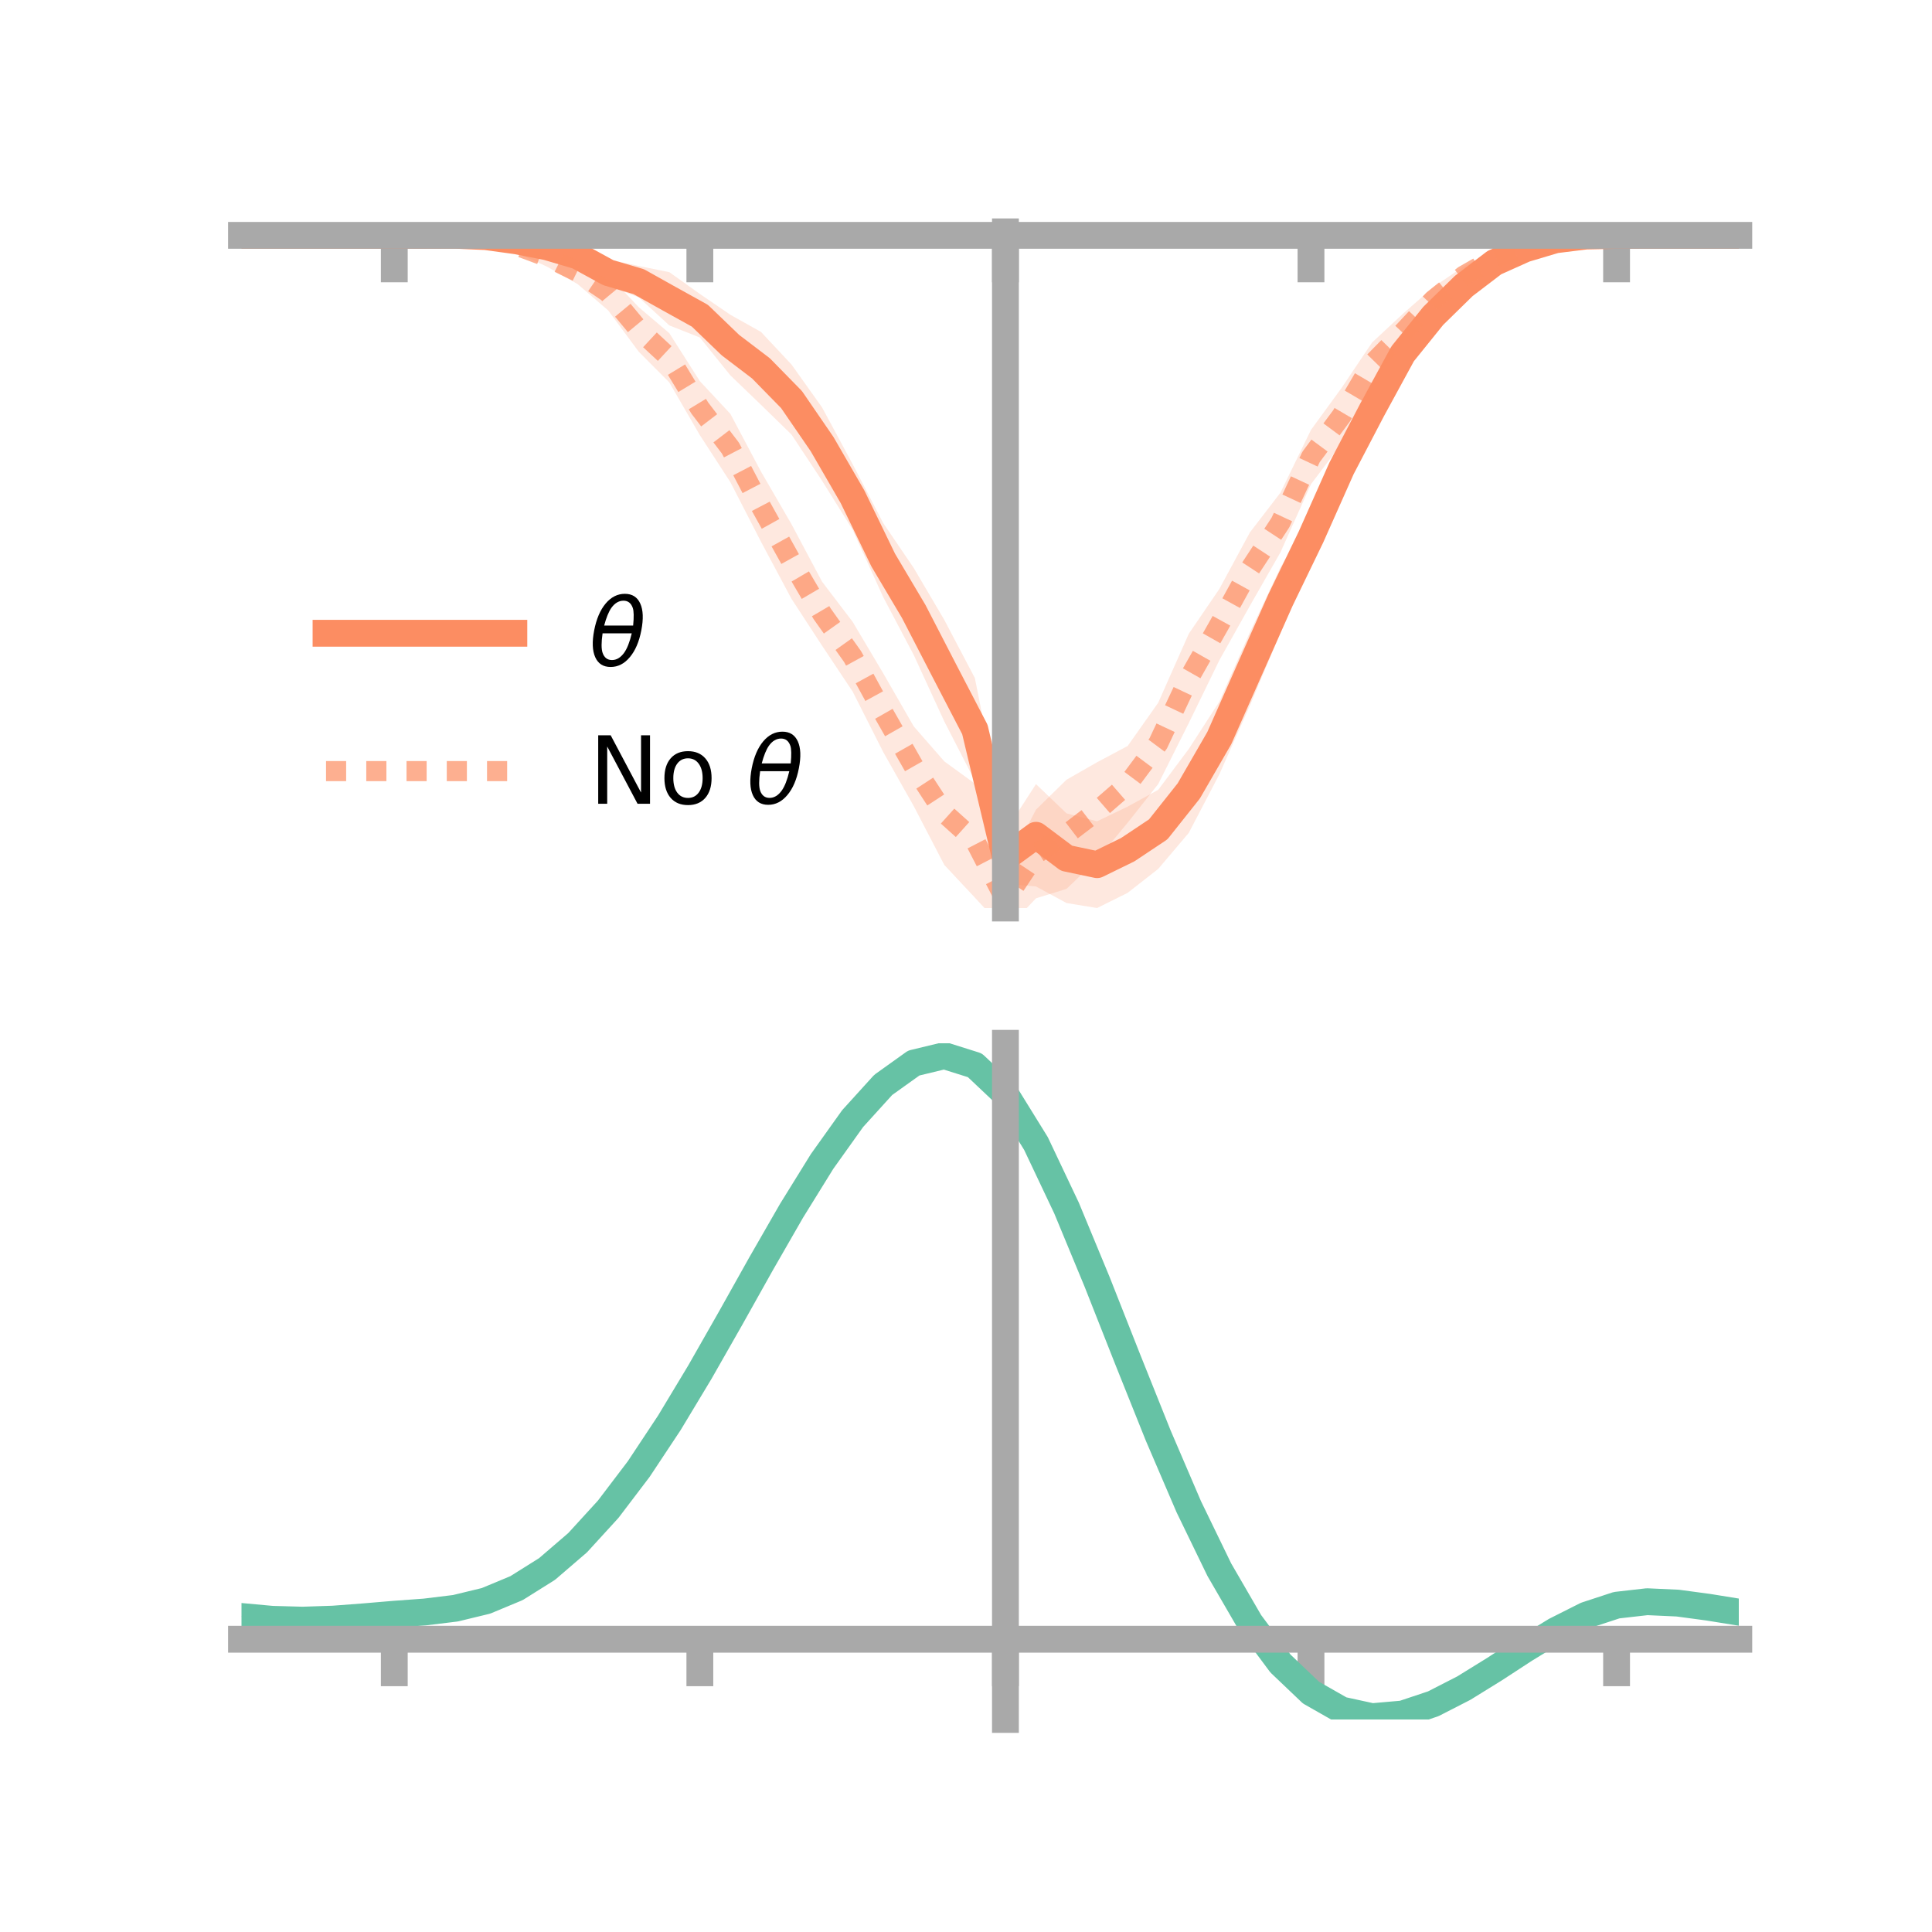 <?xml version="1.0" encoding="utf-8" standalone="no"?>
<!DOCTYPE svg PUBLIC "-//W3C//DTD SVG 1.1//EN"
  "http://www.w3.org/Graphics/SVG/1.1/DTD/svg11.dtd">
<!-- Created with matplotlib (https://matplotlib.org/) -->
<svg height="144pt" version="1.1" viewBox="0 0 144 144" width="144pt" xmlns="http://www.w3.org/2000/svg" xmlns:xlink="http://www.w3.org/1999/xlink">
 <defs>
  <style type="text/css">*{stroke-linecap:butt;stroke-linejoin:round;}</style>
 </defs>
 <g id="figure_1">
  <g id="patch_1">
   <path d="M 0 144 
L 144 144 
L 144 0 
L 0 0 
z
" style="fill:none;"/>
  </g>
  <g id="axes_1">
   <g id="patch_2">
    <path d="M 18 67.68 
L 129.6 67.68 
L 129.6 17.28 
L 18 17.28 
z
" style="fill:none;"/>
   </g>
   <g id="PolyCollection_1">
    <path clip-path="url(#p295257c75c)" d="M 18 17.541 
L 18 17.541 
L 20.278 17.541 
L 22.555 17.541 
L 24.833 17.541 
L 27.11 17.541 
L 29.388 17.541 
L 31.665 17.479 
L 33.943 17.393 
L 36.22 17.28 
L 38.498 17.461 
L 40.776 17.682 
L 43.053 18.19 
L 45.331 19.33 
L 47.608 19.825 
L 49.886 20.285 
L 52.163 21.908 
L 54.441 23.464 
L 56.718 24.738 
L 58.996 27.172 
L 61.273 30.369 
L 63.551 34.598 
L 65.829 38.986 
L 68.106 42.337 
L 70.384 46.205 
L 72.661 50.539 
L 74.939 61.971 
L 77.216 58.443 
L 79.494 60.625 
L 81.771 61.215 
L 84.049 60.12 
L 86.327 58.869 
L 88.604 55.823 
L 90.882 52.301 
L 93.159 47.129 
L 95.437 42.302 
L 97.714 38.366 
L 99.992 32.814 
L 102.269 29.345 
L 104.547 25.416 
L 106.824 22.582 
L 109.102 20.573 
L 111.38 18.994 
L 113.657 18.198 
L 115.935 17.725 
L 118.212 17.519 
L 120.49 17.541 
L 122.767 17.541 
L 125.045 17.541 
L 127.322 17.541 
L 129.6 17.541 
L 129.6 17.541 
L 129.6 17.541 
L 127.322 17.541 
L 125.045 17.541 
L 122.767 17.541 
L 120.49 17.545 
L 118.212 17.668 
L 115.935 18.024 
L 113.657 18.907 
L 111.38 20.158 
L 109.102 22.052 
L 106.824 24.506 
L 104.547 27.319 
L 102.269 31.749 
L 99.992 36.989 
L 97.714 41.676 
L 95.437 47.161 
L 93.159 52.591 
L 90.882 57.714 
L 88.604 62.077 
L 86.327 64.764 
L 84.049 66.547 
L 81.771 67.68 
L 79.494 67.308 
L 77.216 66.072 
L 74.939 65.877 
L 72.661 58.201 
L 70.384 53.773 
L 68.106 48.822 
L 65.829 44.503 
L 63.551 39.486 
L 61.273 35.834 
L 58.996 32.392 
L 56.718 30.171 
L 54.441 27.981 
L 52.163 25.154 
L 49.886 24.253 
L 47.608 22.163 
L 45.331 21.315 
L 43.053 19.957 
L 40.776 19.114 
L 38.498 18.443 
L 36.22 17.993 
L 33.943 17.675 
L 31.665 17.604 
L 29.388 17.541 
L 27.11 17.541 
L 24.833 17.541 
L 22.555 17.541 
L 20.278 17.541 
L 18 17.541 
z
" style="fill:#fc8d62;fill-opacity:0.2;"/>
   </g>
   <g id="PolyCollection_2">
    <path clip-path="url(#p295257c75c)" d="M 18 17.541 
L 18 17.541 
L 20.278 17.541 
L 22.555 17.541 
L 24.833 17.541 
L 27.11 17.541 
L 29.388 17.541 
L 31.665 17.465 
L 33.943 17.332 
L 36.22 17.357 
L 38.498 17.775 
L 40.776 18.427 
L 43.053 19.361 
L 45.331 20.485 
L 47.608 22.895 
L 49.886 24.832 
L 52.163 28.408 
L 54.441 30.853 
L 56.718 35.146 
L 58.996 39.075 
L 61.273 43.356 
L 63.551 46.347 
L 65.829 50.181 
L 68.106 54.142 
L 70.384 56.749 
L 72.661 58.406 
L 74.939 64.763 
L 77.216 60.346 
L 79.494 58.114 
L 81.771 56.813 
L 84.049 55.601 
L 86.327 52.376 
L 88.604 47.238 
L 90.882 43.9 
L 93.159 39.686 
L 95.437 36.722 
L 97.714 32.04 
L 99.992 28.915 
L 102.269 25.526 
L 104.547 23.405 
L 106.824 21.407 
L 109.102 19.853 
L 111.38 18.683 
L 113.657 18.051 
L 115.935 17.677 
L 118.212 17.53 
L 120.49 17.541 
L 122.767 17.541 
L 125.045 17.541 
L 127.322 17.541 
L 129.6 17.541 
L 129.6 17.541 
L 129.6 17.541 
L 127.322 17.541 
L 125.045 17.541 
L 122.767 17.541 
L 120.49 17.544 
L 118.212 17.673 
L 115.935 18.056 
L 113.657 18.771 
L 111.38 19.792 
L 109.102 21.231 
L 106.824 23.309 
L 104.547 26.187 
L 102.269 28.718 
L 99.992 33.072 
L 97.714 36.087 
L 95.437 41.168 
L 93.159 45.155 
L 90.882 49.213 
L 88.604 53.895 
L 86.327 58.438 
L 84.049 61.321 
L 81.771 64.066 
L 79.494 66.251 
L 77.216 66.956 
L 74.939 69.372 
L 72.661 66.903 
L 70.384 64.469 
L 68.106 60.085 
L 65.829 56.05 
L 63.551 51.543 
L 61.273 48.127 
L 58.996 44.637 
L 56.718 40.374 
L 54.441 35.94 
L 52.163 32.434 
L 49.886 28.504 
L 47.608 26.214 
L 45.331 23.138 
L 43.053 21.175 
L 40.776 19.878 
L 38.498 18.831 
L 36.22 18.097 
L 33.943 17.762 
L 31.665 17.599 
L 29.388 17.541 
L 27.11 17.541 
L 24.833 17.541 
L 22.555 17.541 
L 20.278 17.541 
L 18 17.541 
z
" style="fill:#fc8d62;fill-opacity:0.2;"/>
   </g>
   <g id="matplotlib.axis_1">
    <g id="xtick_1">
     <g id="line2d_1">
      <defs>
       <path d="M 0 0 
L 0 3.5 
" id="m01d5d27109" style="stroke:#a9a9a9;stroke-width:2;"/>
      </defs>
      <g>
       <use style="fill:#a9a9a9;stroke:#a9a9a9;stroke-width:2;" x="29.388" xlink:href="#m01d5d27109" y="17.541"/>
      </g>
     </g>
    </g>
    <g id="xtick_2">
     <g id="line2d_2">
      <g>
       <use style="fill:#a9a9a9;stroke:#a9a9a9;stroke-width:2;" x="52.163" xlink:href="#m01d5d27109" y="17.541"/>
      </g>
     </g>
    </g>
    <g id="xtick_3">
     <g id="line2d_3">
      <g>
       <use style="fill:#a9a9a9;stroke:#a9a9a9;stroke-width:2;" x="74.939" xlink:href="#m01d5d27109" y="17.541"/>
      </g>
     </g>
    </g>
    <g id="xtick_4">
     <g id="line2d_4">
      <g>
       <use style="fill:#a9a9a9;stroke:#a9a9a9;stroke-width:2;" x="97.714" xlink:href="#m01d5d27109" y="17.541"/>
      </g>
     </g>
    </g>
    <g id="xtick_5">
     <g id="line2d_5">
      <g>
       <use style="fill:#a9a9a9;stroke:#a9a9a9;stroke-width:2;" x="120.49" xlink:href="#m01d5d27109" y="17.541"/>
      </g>
     </g>
    </g>
   </g>
   <g id="matplotlib.axis_2"/>
   <g id="line2d_6">
    <path clip-path="url(#p295257c75c)" d="M 18 17.541 
L 20.278 17.541 
L 22.555 17.541 
L 24.833 17.541 
L 27.11 17.541 
L 29.388 17.541 
L 31.665 17.542 
L 33.943 17.534 
L 36.22 17.637 
L 38.498 17.952 
L 40.776 18.398 
L 43.053 19.073 
L 45.331 20.322 
L 47.608 20.994 
L 49.886 22.269 
L 52.163 23.531 
L 54.441 25.722 
L 56.718 27.455 
L 58.996 29.782 
L 61.273 33.101 
L 63.551 37.042 
L 65.829 41.744 
L 68.106 45.579 
L 70.384 49.989 
L 72.661 54.37 
L 74.939 63.924 
L 77.216 62.257 
L 79.494 63.967 
L 81.771 64.447 
L 84.049 63.334 
L 86.327 61.816 
L 88.604 58.95 
L 90.882 55.008 
L 93.159 49.86 
L 95.437 44.731 
L 97.714 40.021 
L 99.992 34.902 
L 102.269 30.547 
L 104.547 26.367 
L 106.824 23.544 
L 109.102 21.313 
L 111.38 19.576 
L 113.657 18.553 
L 115.935 17.874 
L 118.212 17.593 
L 120.49 17.543 
L 122.767 17.541 
L 125.045 17.541 
L 127.322 17.541 
L 129.6 17.541 
" style="fill:none;stroke:#fc8d62;stroke-linecap:square;stroke-width:2;"/>
   </g>
   <g id="line2d_7">
    <path clip-path="url(#p295257c75c)" d="M 18 17.541 
L 20.278 17.541 
L 22.555 17.541 
L 24.833 17.541 
L 27.11 17.541 
L 29.388 17.541 
L 31.665 17.532 
L 33.943 17.547 
L 36.22 17.727 
L 38.498 18.303 
L 40.776 19.152 
L 43.053 20.268 
L 45.331 21.812 
L 47.608 24.555 
L 49.886 26.668 
L 52.163 30.421 
L 54.441 33.396 
L 56.718 37.76 
L 58.996 41.856 
L 61.273 45.741 
L 63.551 48.945 
L 65.829 53.115 
L 68.106 57.113 
L 70.384 60.609 
L 72.661 62.655 
L 74.939 67.067 
L 77.216 63.651 
L 79.494 62.183 
L 81.771 60.439 
L 84.049 58.461 
L 86.327 55.407 
L 88.604 50.567 
L 90.882 46.556 
L 93.159 42.42 
L 95.437 38.945 
L 97.714 34.064 
L 99.992 30.994 
L 102.269 27.122 
L 104.547 24.796 
L 106.824 22.358 
L 109.102 20.542 
L 111.38 19.238 
L 113.657 18.411 
L 115.935 17.866 
L 118.212 17.602 
L 120.49 17.542 
L 122.767 17.541 
L 125.045 17.541 
L 127.322 17.541 
L 129.6 17.541 
" style="fill:none;stroke:#fc8d62;stroke-dasharray:1.5,1.5;stroke-dashoffset:0;stroke-opacity:0.7;stroke-width:1.5;"/>
   </g>
   <g id="patch_3">
    <path d="M 74.939 67.68 
L 74.939 17.28 
" style="fill:none;stroke:#a9a9a9;stroke-linecap:square;stroke-linejoin:miter;stroke-width:2;"/>
   </g>
   <g id="patch_4">
    <path d="M 129.6 67.68 
L 129.6 17.28 
" style="fill:none;"/>
   </g>
   <g id="patch_5">
    <path d="M 18 17.541 
L 129.6 17.541 
" style="fill:none;stroke:#a9a9a9;stroke-linecap:square;stroke-linejoin:miter;stroke-width:2;"/>
   </g>
   <g id="patch_6">
    <path d="M 18 17.28 
L 129.6 17.28 
" style="fill:none;"/>
   </g>
   <g id="legend_1">
    <g id="line2d_8">
     <path d="M 24.3 47.2 
L 38.3 47.2 
" style="fill:none;stroke:#fc8d62;stroke-linecap:square;stroke-width:2;"/>
    </g>
    <g id="line2d_9"/>
    <g id="text_1">
     <!-- $\theta$ -->
     <g transform="translate(43.9 49.65)scale(0.07 -0.07)">
      <defs>
       <path d="M 45.516 34.672 
L 14.453 34.672 
Q 12.359 20.062 14.5 13.875 
Q 17.188 6.25 24.469 6.25 
Q 31.781 6.25 37.359 13.922 
Q 42.234 20.656 45.516 34.672 
z
M 47.016 42.969 
Q 48.344 56.844 46.625 61.719 
Q 43.953 69.438 36.766 69.438 
Q 29.297 69.438 23.828 61.812 
Q 19.531 55.672 16.156 42.969 
z
M 38.188 76.766 
Q 49.906 76.766 54.594 66.406 
Q 59.281 56.109 55.719 37.844 
Q 52.203 19.625 43.453 9.281 
Q 34.766 -1.125 23.047 -1.125 
Q 11.281 -1.125 6.641 9.281 
Q 2 19.625 5.516 37.844 
Q 9.078 56.109 17.719 66.406 
Q 26.422 76.766 38.188 76.766 
z
" id="DejaVuSans-Oblique-952"/>
      </defs>
      <use transform="translate(0 0.234)" xlink:href="#DejaVuSans-Oblique-952"/>
     </g>
    </g>
    <g id="line2d_10">
     <path d="M 24.3 57.474 
L 38.3 57.474 
" style="fill:none;stroke:#fc8d62;stroke-dasharray:1.5,1.5;stroke-dashoffset:0;stroke-opacity:0.7;stroke-width:1.5;"/>
    </g>
    <g id="line2d_11"/>
    <g id="text_2">
     <!-- No $\theta$ -->
     <g transform="translate(43.9 59.924)scale(0.07 -0.07)">
      <defs>
       <path d="M 9.812 72.906 
L 23.094 72.906 
L 55.422 11.922 
L 55.422 72.906 
L 64.984 72.906 
L 64.984 0 
L 51.703 0 
L 19.391 60.984 
L 19.391 0 
L 9.812 0 
z
" id="DejaVuSans-78"/>
       <path d="M 30.609 48.391 
Q 23.391 48.391 19.188 42.75 
Q 14.984 37.109 14.984 27.297 
Q 14.984 17.484 19.156 11.844 
Q 23.344 6.203 30.609 6.203 
Q 37.797 6.203 41.984 11.859 
Q 46.188 17.531 46.188 27.297 
Q 46.188 37.016 41.984 42.703 
Q 37.797 48.391 30.609 48.391 
z
M 30.609 56 
Q 42.328 56 49.016 48.375 
Q 55.719 40.766 55.719 27.297 
Q 55.719 13.875 49.016 6.219 
Q 42.328 -1.422 30.609 -1.422 
Q 18.844 -1.422 12.172 6.219 
Q 5.516 13.875 5.516 27.297 
Q 5.516 40.766 12.172 48.375 
Q 18.844 56 30.609 56 
z
" id="DejaVuSans-111"/>
       <path id="DejaVuSans-32"/>
      </defs>
      <use transform="translate(0 0.234)" xlink:href="#DejaVuSans-78"/>
      <use transform="translate(74.805 0.234)" xlink:href="#DejaVuSans-111"/>
      <use transform="translate(135.986 0.234)" xlink:href="#DejaVuSans-32"/>
      <use transform="translate(167.773 0.234)" xlink:href="#DejaVuSans-Oblique-952"/>
     </g>
    </g>
   </g>
  </g>
  <g id="axes_2">
   <g id="patch_7">
    <path d="M 18 128.16 
L 129.6 128.16 
L 129.6 77.76 
L 18 77.76 
z
" style="fill:none;"/>
   </g>
   <g id="PolyCollection_3">
    <path clip-path="url(#pbb9080fc5b)" d="M 18 120.523 
L 18 120.445 
L 20.278 120.662 
L 22.555 120.726 
L 24.833 120.643 
L 27.11 120.462 
L 29.388 120.261 
L 31.665 120.089 
L 33.943 119.806 
L 36.22 119.249 
L 38.498 118.291 
L 40.776 116.841 
L 43.053 114.847 
L 45.331 112.301 
L 47.608 109.235 
L 49.886 105.717 
L 52.163 101.848 
L 54.441 97.757 
L 56.718 93.6 
L 58.996 89.549 
L 61.273 85.795 
L 63.551 82.537 
L 65.829 79.978 
L 68.106 78.32 
L 70.384 77.76 
L 72.661 78.488 
L 74.939 80.673 
L 77.216 84.405 
L 79.494 89.283 
L 81.771 94.859 
L 84.049 100.715 
L 86.327 106.488 
L 88.604 111.876 
L 90.882 116.645 
L 93.159 120.63 
L 95.437 123.736 
L 97.714 125.929 
L 99.992 127.239 
L 102.269 127.741 
L 104.547 127.55 
L 106.824 126.803 
L 109.102 125.656 
L 111.38 124.27 
L 113.657 122.812 
L 115.935 121.439 
L 118.212 120.305 
L 120.49 119.561 
L 122.767 119.304 
L 125.045 119.414 
L 127.322 119.729 
L 129.6 120.109 
L 129.6 120.212 
L 129.6 120.212 
L 127.322 119.855 
L 125.045 119.559 
L 122.767 119.459 
L 120.49 119.722 
L 118.212 120.476 
L 115.935 121.636 
L 113.657 123.052 
L 111.38 124.561 
L 109.102 125.993 
L 106.824 127.179 
L 104.547 127.952 
L 102.269 128.16 
L 99.992 127.672 
L 97.714 126.386 
L 95.437 124.242 
L 93.159 121.22 
L 90.882 117.352 
L 88.604 112.73 
L 86.327 107.507 
L 84.049 101.907 
L 81.771 96.221 
L 79.494 90.802 
L 77.216 86.06 
L 74.939 82.432 
L 72.661 80.312 
L 70.384 79.608 
L 68.106 80.149 
L 65.829 81.748 
L 63.551 84.212 
L 61.273 87.341 
L 58.996 90.94 
L 56.718 94.818 
L 54.441 98.793 
L 52.163 102.7 
L 49.886 106.393 
L 47.608 109.751 
L 45.331 112.681 
L 43.053 115.121 
L 40.776 117.042 
L 38.498 118.451 
L 36.22 119.389 
L 33.943 119.934 
L 31.665 120.208 
L 29.388 120.369 
L 27.11 120.554 
L 24.833 120.717 
L 22.555 120.786 
L 20.278 120.723 
L 18 120.523 
z
" style="fill:#66c2a5;fill-opacity:0.2;"/>
   </g>
   <g id="matplotlib.axis_3">
    <g id="xtick_6">
     <g id="line2d_12">
      <g>
       <use style="fill:#a9a9a9;stroke:#a9a9a9;stroke-width:2;" x="29.388" xlink:href="#m01d5d27109" y="122.178"/>
      </g>
     </g>
    </g>
    <g id="xtick_7">
     <g id="line2d_13">
      <g>
       <use style="fill:#a9a9a9;stroke:#a9a9a9;stroke-width:2;" x="52.163" xlink:href="#m01d5d27109" y="122.178"/>
      </g>
     </g>
    </g>
    <g id="xtick_8">
     <g id="line2d_14">
      <g>
       <use style="fill:#a9a9a9;stroke:#a9a9a9;stroke-width:2;" x="74.939" xlink:href="#m01d5d27109" y="122.178"/>
      </g>
     </g>
    </g>
    <g id="xtick_9">
     <g id="line2d_15">
      <g>
       <use style="fill:#a9a9a9;stroke:#a9a9a9;stroke-width:2;" x="97.714" xlink:href="#m01d5d27109" y="122.178"/>
      </g>
     </g>
    </g>
    <g id="xtick_10">
     <g id="line2d_16">
      <g>
       <use style="fill:#a9a9a9;stroke:#a9a9a9;stroke-width:2;" x="120.49" xlink:href="#m01d5d27109" y="122.178"/>
      </g>
     </g>
    </g>
   </g>
   <g id="matplotlib.axis_4"/>
   <g id="line2d_17">
    <path clip-path="url(#pbb9080fc5b)" d="M 18 120.484 
L 20.278 120.693 
L 22.555 120.756 
L 24.833 120.68 
L 27.11 120.508 
L 29.388 120.315 
L 31.665 120.149 
L 33.943 119.87 
L 36.22 119.319 
L 38.498 118.371 
L 40.776 116.942 
L 43.053 114.984 
L 45.331 112.491 
L 47.608 109.493 
L 49.886 106.055 
L 52.163 102.274 
L 54.441 98.275 
L 56.718 94.209 
L 58.996 90.245 
L 61.273 86.568 
L 63.551 83.374 
L 65.829 80.863 
L 68.106 79.234 
L 70.384 78.684 
L 72.661 79.4 
L 74.939 81.552 
L 77.216 85.232 
L 79.494 90.042 
L 81.771 95.54 
L 84.049 101.311 
L 86.327 106.998 
L 88.604 112.303 
L 90.882 116.999 
L 93.159 120.925 
L 95.437 123.989 
L 97.714 126.158 
L 99.992 127.455 
L 102.269 127.951 
L 104.547 127.751 
L 106.824 126.991 
L 109.102 125.824 
L 111.38 124.416 
L 113.657 122.932 
L 115.935 121.537 
L 118.212 120.39 
L 120.49 119.642 
L 122.767 119.382 
L 125.045 119.486 
L 127.322 119.792 
L 129.6 120.16 
" style="fill:none;stroke:#66c2a5;stroke-linecap:square;stroke-width:2;"/>
   </g>
   <g id="patch_8">
    <path d="M 74.939 128.16 
L 74.939 77.76 
" style="fill:none;stroke:#a9a9a9;stroke-linecap:square;stroke-linejoin:miter;stroke-width:2;"/>
   </g>
   <g id="patch_9">
    <path d="M 129.6 128.16 
L 129.6 77.76 
" style="fill:none;"/>
   </g>
   <g id="patch_10">
    <path d="M 18 122.178 
L 129.6 122.178 
" style="fill:none;stroke:#a9a9a9;stroke-linecap:square;stroke-linejoin:miter;stroke-width:2;"/>
   </g>
   <g id="patch_11">
    <path d="M 18 77.76 
L 129.6 77.76 
" style="fill:none;"/>
   </g>
  </g>
 </g>
 <defs>
  <clipPath id="p295257c75c">
   <rect height="50.4" width="111.6" x="18" y="17.28"/>
  </clipPath>
  <clipPath id="pbb9080fc5b">
   <rect height="50.4" width="111.6" x="18" y="77.76"/>
  </clipPath>
 </defs>
</svg>
